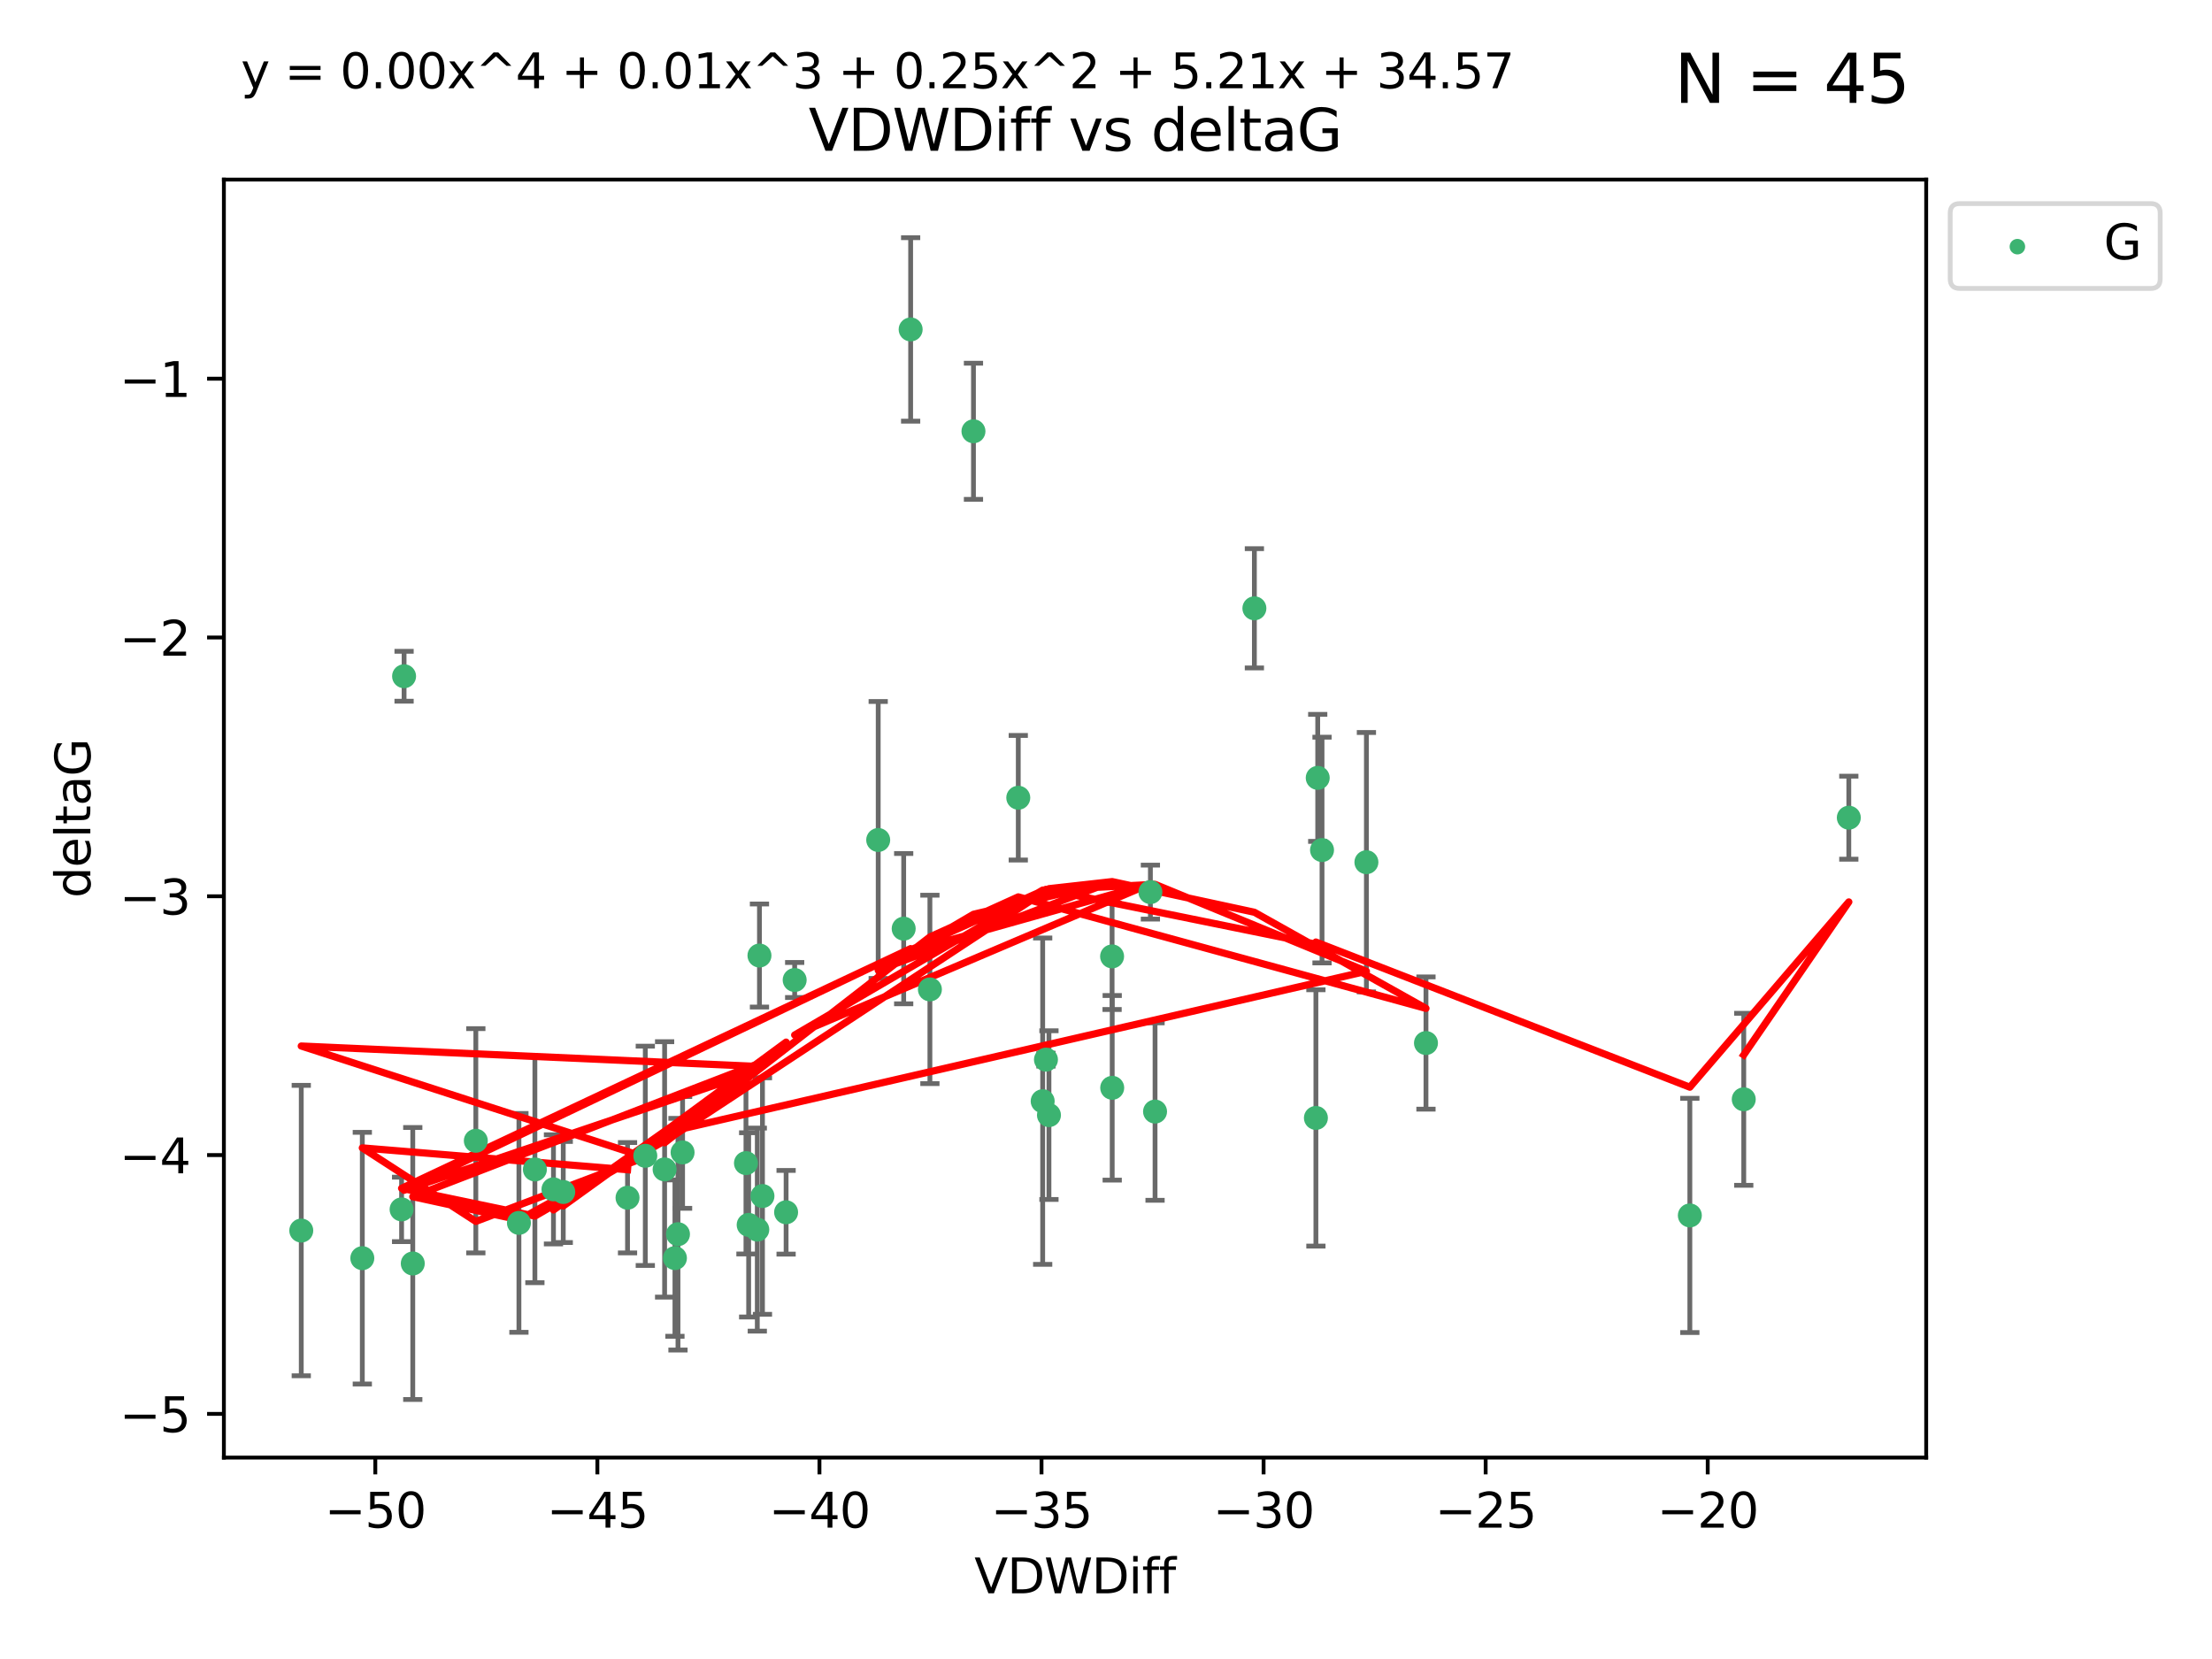 <?xml version="1.0" encoding="utf-8" standalone="no"?>
<!DOCTYPE svg PUBLIC "-//W3C//DTD SVG 1.1//EN"
  "http://www.w3.org/Graphics/SVG/1.1/DTD/svg11.dtd">
<svg xmlns:xlink="http://www.w3.org/1999/xlink" width="460.8pt" height="345.6pt" viewBox="0 0 460.8 345.6" xmlns="http://www.w3.org/2000/svg" version="1.1">
 <defs>
  <style type="text/css">*{stroke-linejoin: round; stroke-linecap: butt}</style>
 </defs>
 <g id="figure_1">
  <g id="patch_1">
   <path d="M 0 345.6 
L 460.8 345.6 
L 460.8 0 
L 0 0 
z
" style="fill: #ffffff"/>
  </g>
  <g id="axes_1">
   <g id="patch_2">
    <path d="M 46.64 303.64 
L 401.26 303.64 
L 401.26 37.411 
L 46.64 37.411 
z
" style="fill: #ffffff"/>
   </g>
   <g id="PathCollection_1">
    <defs>
     <path id="m4c6c18a2e3" d="M 0 1.118 
C 0.297 1.118 0.581 1 0.791 0.791 
C 1 0.581 1.118 0.297 1.118 0 
C 1.118 -0.297 1 -0.581 0.791 -0.791 
C 0.581 -1 0.297 -1.118 0 -1.118 
C -0.297 -1.118 -0.581 -1 -0.791 -0.791 
C -1 -0.581 -1.118 -0.297 -1.118 0 
C -1.118 0.297 -1 0.581 -0.791 0.791 
C -0.581 1 -0.297 1.118 0 1.118 
z
" style="stroke: #3cb371"/>
    </defs>
    <g clip-path="url(#p94388c7476)">
     <use xlink:href="#m4c6c18a2e3" x="130.726" y="249.511" style="fill: #3cb371; stroke: #3cb371"/>
     <use xlink:href="#m4c6c18a2e3" x="75.477" y="262.101" style="fill: #3cb371; stroke: #3cb371"/>
     <use xlink:href="#m4c6c18a2e3" x="99.124" y="237.643" style="fill: #3cb371; stroke: #3cb371"/>
     <use xlink:href="#m4c6c18a2e3" x="134.428" y="240.774" style="fill: #3cb371; stroke: #3cb371"/>
     <use xlink:href="#m4c6c18a2e3" x="62.759" y="256.349" style="fill: #3cb371; stroke: #3cb371"/>
     <use xlink:href="#m4c6c18a2e3" x="157.759" y="256.148" style="fill: #3cb371; stroke: #3cb371"/>
     <use xlink:href="#m4c6c18a2e3" x="155.397" y="242.297" style="fill: #3cb371; stroke: #3cb371"/>
     <use xlink:href="#m4c6c18a2e3" x="115.298" y="247.764" style="fill: #3cb371; stroke: #3cb371"/>
     <use xlink:href="#m4c6c18a2e3" x="158.836" y="249.158" style="fill: #3cb371; stroke: #3cb371"/>
     <use xlink:href="#m4c6c18a2e3" x="85.988" y="263.208" style="fill: #3cb371; stroke: #3cb371"/>
     <use xlink:href="#m4c6c18a2e3" x="108.102" y="254.747" style="fill: #3cb371; stroke: #3cb371"/>
     <use xlink:href="#m4c6c18a2e3" x="141.236" y="257.105" style="fill: #3cb371; stroke: #3cb371"/>
     <use xlink:href="#m4c6c18a2e3" x="138.451" y="243.608" style="fill: #3cb371; stroke: #3cb371"/>
     <use xlink:href="#m4c6c18a2e3" x="163.759" y="252.539" style="fill: #3cb371; stroke: #3cb371"/>
     <use xlink:href="#m4c6c18a2e3" x="117.337" y="248.314" style="fill: #3cb371; stroke: #3cb371"/>
     <use xlink:href="#m4c6c18a2e3" x="158.21" y="199.055" style="fill: #3cb371; stroke: #3cb371"/>
     <use xlink:href="#m4c6c18a2e3" x="155.96" y="255.165" style="fill: #3cb371; stroke: #3cb371"/>
     <use xlink:href="#m4c6c18a2e3" x="84.177" y="140.872" style="fill: #3cb371; stroke: #3cb371"/>
     <use xlink:href="#m4c6c18a2e3" x="189.704" y="68.625" style="fill: #3cb371; stroke: #3cb371"/>
     <use xlink:href="#m4c6c18a2e3" x="83.658" y="251.941" style="fill: #3cb371; stroke: #3cb371"/>
     <use xlink:href="#m4c6c18a2e3" x="111.427" y="243.62" style="fill: #3cb371; stroke: #3cb371"/>
     <use xlink:href="#m4c6c18a2e3" x="140.602" y="262.086" style="fill: #3cb371; stroke: #3cb371"/>
     <use xlink:href="#m4c6c18a2e3" x="218.517" y="232.3" style="fill: #3cb371; stroke: #3cb371"/>
     <use xlink:href="#m4c6c18a2e3" x="231.669" y="199.237" style="fill: #3cb371; stroke: #3cb371"/>
     <use xlink:href="#m4c6c18a2e3" x="202.79" y="89.843" style="fill: #3cb371; stroke: #3cb371"/>
     <use xlink:href="#m4c6c18a2e3" x="182.946" y="174.984" style="fill: #3cb371; stroke: #3cb371"/>
     <use xlink:href="#m4c6c18a2e3" x="231.694" y="226.611" style="fill: #3cb371; stroke: #3cb371"/>
     <use xlink:href="#m4c6c18a2e3" x="261.312" y="126.723" style="fill: #3cb371; stroke: #3cb371"/>
     <use xlink:href="#m4c6c18a2e3" x="297.055" y="217.285" style="fill: #3cb371; stroke: #3cb371"/>
     <use xlink:href="#m4c6c18a2e3" x="212.125" y="166.184" style="fill: #3cb371; stroke: #3cb371"/>
     <use xlink:href="#m4c6c18a2e3" x="193.716" y="206.113" style="fill: #3cb371; stroke: #3cb371"/>
     <use xlink:href="#m4c6c18a2e3" x="142.194" y="240.071" style="fill: #3cb371; stroke: #3cb371"/>
     <use xlink:href="#m4c6c18a2e3" x="284.648" y="179.613" style="fill: #3cb371; stroke: #3cb371"/>
     <use xlink:href="#m4c6c18a2e3" x="240.618" y="231.561" style="fill: #3cb371; stroke: #3cb371"/>
     <use xlink:href="#m4c6c18a2e3" x="217.209" y="229.396" style="fill: #3cb371; stroke: #3cb371"/>
     <use xlink:href="#m4c6c18a2e3" x="165.543" y="204.152" style="fill: #3cb371; stroke: #3cb371"/>
     <use xlink:href="#m4c6c18a2e3" x="239.649" y="185.842" style="fill: #3cb371; stroke: #3cb371"/>
     <use xlink:href="#m4c6c18a2e3" x="188.254" y="193.455" style="fill: #3cb371; stroke: #3cb371"/>
     <use xlink:href="#m4c6c18a2e3" x="217.892" y="220.74" style="fill: #3cb371; stroke: #3cb371"/>
     <use xlink:href="#m4c6c18a2e3" x="275.402" y="177.08" style="fill: #3cb371; stroke: #3cb371"/>
     <use xlink:href="#m4c6c18a2e3" x="274.506" y="162.043" style="fill: #3cb371; stroke: #3cb371"/>
     <use xlink:href="#m4c6c18a2e3" x="274.127" y="232.886" style="fill: #3cb371; stroke: #3cb371"/>
     <use xlink:href="#m4c6c18a2e3" x="352.026" y="253.198" style="fill: #3cb371; stroke: #3cb371"/>
     <use xlink:href="#m4c6c18a2e3" x="385.141" y="170.338" style="fill: #3cb371; stroke: #3cb371"/>
     <use xlink:href="#m4c6c18a2e3" x="363.255" y="229.004" style="fill: #3cb371; stroke: #3cb371"/>
    </g>
   </g>
   <g id="matplotlib.axis_1">
    <g id="xtick_1">
     <g id="line2d_1">
      <defs>
       <path id="m1664ddb7fb" d="M 0 0 
L 0 3.5 
" style="stroke: #000000; stroke-width: 0.8"/>
      </defs>
      <g>
       <use xlink:href="#m1664ddb7fb" x="78.183" y="303.64" style="stroke: #000000; stroke-width: 0.8"/>
      </g>
     </g>
     <g id="text_1">
      <!-- −50 -->
      <g transform="translate(67.631 318.238)scale(0.1 -0.1)">
       <defs>
        <path id="DejaVuSans-2212" d="M 678 2272 
L 4684 2272 
L 4684 1741 
L 678 1741 
L 678 2272 
z
" transform="scale(0.016)"/>
        <path id="DejaVuSans-35" d="M 691 4666 
L 3169 4666 
L 3169 4134 
L 1269 4134 
L 1269 2991 
Q 1406 3038 1543 3061 
Q 1681 3084 1819 3084 
Q 2600 3084 3056 2656 
Q 3513 2228 3513 1497 
Q 3513 744 3044 326 
Q 2575 -91 1722 -91 
Q 1428 -91 1123 -41 
Q 819 9 494 109 
L 494 744 
Q 775 591 1075 516 
Q 1375 441 1709 441 
Q 2250 441 2565 725 
Q 2881 1009 2881 1497 
Q 2881 1984 2565 2268 
Q 2250 2553 1709 2553 
Q 1456 2553 1204 2497 
Q 953 2441 691 2322 
L 691 4666 
z
" transform="scale(0.016)"/>
        <path id="DejaVuSans-30" d="M 2034 4250 
Q 1547 4250 1301 3770 
Q 1056 3291 1056 2328 
Q 1056 1369 1301 889 
Q 1547 409 2034 409 
Q 2525 409 2770 889 
Q 3016 1369 3016 2328 
Q 3016 3291 2770 3770 
Q 2525 4250 2034 4250 
z
M 2034 4750 
Q 2819 4750 3233 4129 
Q 3647 3509 3647 2328 
Q 3647 1150 3233 529 
Q 2819 -91 2034 -91 
Q 1250 -91 836 529 
Q 422 1150 422 2328 
Q 422 3509 836 4129 
Q 1250 4750 2034 4750 
z
" transform="scale(0.016)"/>
       </defs>
       <use xlink:href="#DejaVuSans-2212"/>
       <use xlink:href="#DejaVuSans-35" x="83.789"/>
       <use xlink:href="#DejaVuSans-30" x="147.412"/>
      </g>
     </g>
    </g>
    <g id="xtick_2">
     <g id="line2d_2">
      <g>
       <use xlink:href="#m1664ddb7fb" x="124.445" y="303.64" style="stroke: #000000; stroke-width: 0.8"/>
      </g>
     </g>
     <g id="text_2">
      <!-- −45 -->
      <g transform="translate(113.892 318.238)scale(0.1 -0.1)">
       <defs>
        <path id="DejaVuSans-34" d="M 2419 4116 
L 825 1625 
L 2419 1625 
L 2419 4116 
z
M 2253 4666 
L 3047 4666 
L 3047 1625 
L 3713 1625 
L 3713 1100 
L 3047 1100 
L 3047 0 
L 2419 0 
L 2419 1100 
L 313 1100 
L 313 1709 
L 2253 4666 
z
" transform="scale(0.016)"/>
       </defs>
       <use xlink:href="#DejaVuSans-2212"/>
       <use xlink:href="#DejaVuSans-34" x="83.789"/>
       <use xlink:href="#DejaVuSans-35" x="147.412"/>
      </g>
     </g>
    </g>
    <g id="xtick_3">
     <g id="line2d_3">
      <g>
       <use xlink:href="#m1664ddb7fb" x="170.706" y="303.64" style="stroke: #000000; stroke-width: 0.8"/>
      </g>
     </g>
     <g id="text_3">
      <!-- −40 -->
      <g transform="translate(160.153 318.238)scale(0.1 -0.1)">
       <use xlink:href="#DejaVuSans-2212"/>
       <use xlink:href="#DejaVuSans-34" x="83.789"/>
       <use xlink:href="#DejaVuSans-30" x="147.412"/>
      </g>
     </g>
    </g>
    <g id="xtick_4">
     <g id="line2d_4">
      <g>
       <use xlink:href="#m1664ddb7fb" x="216.967" y="303.64" style="stroke: #000000; stroke-width: 0.8"/>
      </g>
     </g>
     <g id="text_4">
      <!-- −35 -->
      <g transform="translate(206.415 318.238)scale(0.1 -0.1)">
       <defs>
        <path id="DejaVuSans-33" d="M 2597 2516 
Q 3050 2419 3304 2112 
Q 3559 1806 3559 1356 
Q 3559 666 3084 287 
Q 2609 -91 1734 -91 
Q 1441 -91 1130 -33 
Q 819 25 488 141 
L 488 750 
Q 750 597 1062 519 
Q 1375 441 1716 441 
Q 2309 441 2620 675 
Q 2931 909 2931 1356 
Q 2931 1769 2642 2001 
Q 2353 2234 1838 2234 
L 1294 2234 
L 1294 2753 
L 1863 2753 
Q 2328 2753 2575 2939 
Q 2822 3125 2822 3475 
Q 2822 3834 2567 4026 
Q 2313 4219 1838 4219 
Q 1578 4219 1281 4162 
Q 984 4106 628 3988 
L 628 4550 
Q 988 4650 1302 4700 
Q 1616 4750 1894 4750 
Q 2613 4750 3031 4423 
Q 3450 4097 3450 3541 
Q 3450 3153 3228 2886 
Q 3006 2619 2597 2516 
z
" transform="scale(0.016)"/>
       </defs>
       <use xlink:href="#DejaVuSans-2212"/>
       <use xlink:href="#DejaVuSans-33" x="83.789"/>
       <use xlink:href="#DejaVuSans-35" x="147.412"/>
      </g>
     </g>
    </g>
    <g id="xtick_5">
     <g id="line2d_5">
      <g>
       <use xlink:href="#m1664ddb7fb" x="263.228" y="303.64" style="stroke: #000000; stroke-width: 0.8"/>
      </g>
     </g>
     <g id="text_5">
      <!-- −30 -->
      <g transform="translate(252.676 318.238)scale(0.1 -0.1)">
       <use xlink:href="#DejaVuSans-2212"/>
       <use xlink:href="#DejaVuSans-33" x="83.789"/>
       <use xlink:href="#DejaVuSans-30" x="147.412"/>
      </g>
     </g>
    </g>
    <g id="xtick_6">
     <g id="line2d_6">
      <g>
       <use xlink:href="#m1664ddb7fb" x="309.489" y="303.64" style="stroke: #000000; stroke-width: 0.8"/>
      </g>
     </g>
     <g id="text_6">
      <!-- −25 -->
      <g transform="translate(298.937 318.238)scale(0.1 -0.1)">
       <defs>
        <path id="DejaVuSans-32" d="M 1228 531 
L 3431 531 
L 3431 0 
L 469 0 
L 469 531 
Q 828 903 1448 1529 
Q 2069 2156 2228 2338 
Q 2531 2678 2651 2914 
Q 2772 3150 2772 3378 
Q 2772 3750 2511 3984 
Q 2250 4219 1831 4219 
Q 1534 4219 1204 4116 
Q 875 4013 500 3803 
L 500 4441 
Q 881 4594 1212 4672 
Q 1544 4750 1819 4750 
Q 2544 4750 2975 4387 
Q 3406 4025 3406 3419 
Q 3406 3131 3298 2873 
Q 3191 2616 2906 2266 
Q 2828 2175 2409 1742 
Q 1991 1309 1228 531 
z
" transform="scale(0.016)"/>
       </defs>
       <use xlink:href="#DejaVuSans-2212"/>
       <use xlink:href="#DejaVuSans-32" x="83.789"/>
       <use xlink:href="#DejaVuSans-35" x="147.412"/>
      </g>
     </g>
    </g>
    <g id="xtick_7">
     <g id="line2d_7">
      <g>
       <use xlink:href="#m1664ddb7fb" x="355.75" y="303.64" style="stroke: #000000; stroke-width: 0.8"/>
      </g>
     </g>
     <g id="text_7">
      <!-- −20 -->
      <g transform="translate(345.198 318.238)scale(0.1 -0.1)">
       <use xlink:href="#DejaVuSans-2212"/>
       <use xlink:href="#DejaVuSans-32" x="83.789"/>
       <use xlink:href="#DejaVuSans-30" x="147.412"/>
      </g>
     </g>
    </g>
    <g id="text_8">
     <!-- VDWDiff -->
     <g transform="translate(202.977 331.917)scale(0.1 -0.1)">
      <defs>
       <path id="DejaVuSans-56" d="M 1831 0 
L 50 4666 
L 709 4666 
L 2188 738 
L 3669 4666 
L 4325 4666 
L 2547 0 
L 1831 0 
z
" transform="scale(0.016)"/>
       <path id="DejaVuSans-44" d="M 1259 4147 
L 1259 519 
L 2022 519 
Q 2988 519 3436 956 
Q 3884 1394 3884 2338 
Q 3884 3275 3436 3711 
Q 2988 4147 2022 4147 
L 1259 4147 
z
M 628 4666 
L 1925 4666 
Q 3281 4666 3915 4102 
Q 4550 3538 4550 2338 
Q 4550 1131 3912 565 
Q 3275 0 1925 0 
L 628 0 
L 628 4666 
z
" transform="scale(0.016)"/>
       <path id="DejaVuSans-57" d="M 213 4666 
L 850 4666 
L 1831 722 
L 2809 4666 
L 3519 4666 
L 4500 722 
L 5478 4666 
L 6119 4666 
L 4947 0 
L 4153 0 
L 3169 4050 
L 2175 0 
L 1381 0 
L 213 4666 
z
" transform="scale(0.016)"/>
       <path id="DejaVuSans-69" d="M 603 3500 
L 1178 3500 
L 1178 0 
L 603 0 
L 603 3500 
z
M 603 4863 
L 1178 4863 
L 1178 4134 
L 603 4134 
L 603 4863 
z
" transform="scale(0.016)"/>
       <path id="DejaVuSans-66" d="M 2375 4863 
L 2375 4384 
L 1825 4384 
Q 1516 4384 1395 4259 
Q 1275 4134 1275 3809 
L 1275 3500 
L 2222 3500 
L 2222 3053 
L 1275 3053 
L 1275 0 
L 697 0 
L 697 3053 
L 147 3053 
L 147 3500 
L 697 3500 
L 697 3744 
Q 697 4328 969 4595 
Q 1241 4863 1831 4863 
L 2375 4863 
z
" transform="scale(0.016)"/>
      </defs>
      <use xlink:href="#DejaVuSans-56"/>
      <use xlink:href="#DejaVuSans-44" x="68.408"/>
      <use xlink:href="#DejaVuSans-57" x="145.41"/>
      <use xlink:href="#DejaVuSans-44" x="244.287"/>
      <use xlink:href="#DejaVuSans-69" x="321.289"/>
      <use xlink:href="#DejaVuSans-66" x="349.072"/>
      <use xlink:href="#DejaVuSans-66" x="384.277"/>
     </g>
    </g>
   </g>
   <g id="matplotlib.axis_2">
    <g id="ytick_1">
     <g id="line2d_8">
      <defs>
       <path id="m5310de70bb" d="M 0 0 
L -3.5 0 
" style="stroke: #000000; stroke-width: 0.8"/>
      </defs>
      <g>
       <use xlink:href="#m5310de70bb" x="46.64" y="294.536" style="stroke: #000000; stroke-width: 0.8"/>
      </g>
     </g>
     <g id="text_9">
      <!-- −5 -->
      <g transform="translate(24.898 298.335)scale(0.1 -0.1)">
       <use xlink:href="#DejaVuSans-2212"/>
       <use xlink:href="#DejaVuSans-35" x="83.789"/>
      </g>
     </g>
    </g>
    <g id="ytick_2">
     <g id="line2d_9">
      <g>
       <use xlink:href="#m5310de70bb" x="46.64" y="240.624" style="stroke: #000000; stroke-width: 0.8"/>
      </g>
     </g>
     <g id="text_10">
      <!-- −4 -->
      <g transform="translate(24.898 244.423)scale(0.1 -0.1)">
       <use xlink:href="#DejaVuSans-2212"/>
       <use xlink:href="#DejaVuSans-34" x="83.789"/>
      </g>
     </g>
    </g>
    <g id="ytick_3">
     <g id="line2d_10">
      <g>
       <use xlink:href="#m5310de70bb" x="46.64" y="186.712" style="stroke: #000000; stroke-width: 0.8"/>
      </g>
     </g>
     <g id="text_11">
      <!-- −3 -->
      <g transform="translate(24.898 190.511)scale(0.1 -0.1)">
       <use xlink:href="#DejaVuSans-2212"/>
       <use xlink:href="#DejaVuSans-33" x="83.789"/>
      </g>
     </g>
    </g>
    <g id="ytick_4">
     <g id="line2d_11">
      <g>
       <use xlink:href="#m5310de70bb" x="46.64" y="132.8" style="stroke: #000000; stroke-width: 0.8"/>
      </g>
     </g>
     <g id="text_12">
      <!-- −2 -->
      <g transform="translate(24.898 136.599)scale(0.1 -0.1)">
       <use xlink:href="#DejaVuSans-2212"/>
       <use xlink:href="#DejaVuSans-32" x="83.789"/>
      </g>
     </g>
    </g>
    <g id="ytick_5">
     <g id="line2d_12">
      <g>
       <use xlink:href="#m5310de70bb" x="46.64" y="78.888" style="stroke: #000000; stroke-width: 0.8"/>
      </g>
     </g>
     <g id="text_13">
      <!-- −1 -->
      <g transform="translate(24.898 82.687)scale(0.1 -0.1)">
       <defs>
        <path id="DejaVuSans-31" d="M 794 531 
L 1825 531 
L 1825 4091 
L 703 3866 
L 703 4441 
L 1819 4666 
L 2450 4666 
L 2450 531 
L 3481 531 
L 3481 0 
L 794 0 
L 794 531 
z
" transform="scale(0.016)"/>
       </defs>
       <use xlink:href="#DejaVuSans-2212"/>
       <use xlink:href="#DejaVuSans-31" x="83.789"/>
      </g>
     </g>
    </g>
    <g id="text_14">
     <!-- deltaG -->
     <g transform="translate(18.818 187.064)rotate(-90)scale(0.1 -0.1)">
      <defs>
       <path id="DejaVuSans-64" d="M 2906 2969 
L 2906 4863 
L 3481 4863 
L 3481 0 
L 2906 0 
L 2906 525 
Q 2725 213 2448 61 
Q 2172 -91 1784 -91 
Q 1150 -91 751 415 
Q 353 922 353 1747 
Q 353 2572 751 3078 
Q 1150 3584 1784 3584 
Q 2172 3584 2448 3432 
Q 2725 3281 2906 2969 
z
M 947 1747 
Q 947 1113 1208 752 
Q 1469 391 1925 391 
Q 2381 391 2643 752 
Q 2906 1113 2906 1747 
Q 2906 2381 2643 2742 
Q 2381 3103 1925 3103 
Q 1469 3103 1208 2742 
Q 947 2381 947 1747 
z
" transform="scale(0.016)"/>
       <path id="DejaVuSans-65" d="M 3597 1894 
L 3597 1613 
L 953 1613 
Q 991 1019 1311 708 
Q 1631 397 2203 397 
Q 2534 397 2845 478 
Q 3156 559 3463 722 
L 3463 178 
Q 3153 47 2828 -22 
Q 2503 -91 2169 -91 
Q 1331 -91 842 396 
Q 353 884 353 1716 
Q 353 2575 817 3079 
Q 1281 3584 2069 3584 
Q 2775 3584 3186 3129 
Q 3597 2675 3597 1894 
z
M 3022 2063 
Q 3016 2534 2758 2815 
Q 2500 3097 2075 3097 
Q 1594 3097 1305 2825 
Q 1016 2553 972 2059 
L 3022 2063 
z
" transform="scale(0.016)"/>
       <path id="DejaVuSans-6c" d="M 603 4863 
L 1178 4863 
L 1178 0 
L 603 0 
L 603 4863 
z
" transform="scale(0.016)"/>
       <path id="DejaVuSans-74" d="M 1172 4494 
L 1172 3500 
L 2356 3500 
L 2356 3053 
L 1172 3053 
L 1172 1153 
Q 1172 725 1289 603 
Q 1406 481 1766 481 
L 2356 481 
L 2356 0 
L 1766 0 
Q 1100 0 847 248 
Q 594 497 594 1153 
L 594 3053 
L 172 3053 
L 172 3500 
L 594 3500 
L 594 4494 
L 1172 4494 
z
" transform="scale(0.016)"/>
       <path id="DejaVuSans-61" d="M 2194 1759 
Q 1497 1759 1228 1600 
Q 959 1441 959 1056 
Q 959 750 1161 570 
Q 1363 391 1709 391 
Q 2188 391 2477 730 
Q 2766 1069 2766 1631 
L 2766 1759 
L 2194 1759 
z
M 3341 1997 
L 3341 0 
L 2766 0 
L 2766 531 
Q 2569 213 2275 61 
Q 1981 -91 1556 -91 
Q 1019 -91 701 211 
Q 384 513 384 1019 
Q 384 1609 779 1909 
Q 1175 2209 1959 2209 
L 2766 2209 
L 2766 2266 
Q 2766 2663 2505 2880 
Q 2244 3097 1772 3097 
Q 1472 3097 1187 3025 
Q 903 2953 641 2809 
L 641 3341 
Q 956 3463 1253 3523 
Q 1550 3584 1831 3584 
Q 2591 3584 2966 3190 
Q 3341 2797 3341 1997 
z
" transform="scale(0.016)"/>
       <path id="DejaVuSans-47" d="M 3809 666 
L 3809 1919 
L 2778 1919 
L 2778 2438 
L 4434 2438 
L 4434 434 
Q 4069 175 3628 42 
Q 3188 -91 2688 -91 
Q 1594 -91 976 548 
Q 359 1188 359 2328 
Q 359 3472 976 4111 
Q 1594 4750 2688 4750 
Q 3144 4750 3555 4637 
Q 3966 4525 4313 4306 
L 4313 3634 
Q 3963 3931 3569 4081 
Q 3175 4231 2741 4231 
Q 1884 4231 1454 3753 
Q 1025 3275 1025 2328 
Q 1025 1384 1454 906 
Q 1884 428 2741 428 
Q 3075 428 3337 486 
Q 3600 544 3809 666 
z
" transform="scale(0.016)"/>
      </defs>
      <use xlink:href="#DejaVuSans-64"/>
      <use xlink:href="#DejaVuSans-65" x="63.477"/>
      <use xlink:href="#DejaVuSans-6c" x="125"/>
      <use xlink:href="#DejaVuSans-74" x="152.783"/>
      <use xlink:href="#DejaVuSans-61" x="191.992"/>
      <use xlink:href="#DejaVuSans-47" x="253.271"/>
     </g>
    </g>
   </g>
   <g id="LineCollection_1">
    <path d="M 130.726 261.006 
L 130.726 238.016 
" clip-path="url(#p94388c7476)" style="fill: none; stroke: #696969"/>
    <path d="M 75.477 288.314 
L 75.477 235.888 
" clip-path="url(#p94388c7476)" style="fill: none; stroke: #696969"/>
    <path d="M 99.124 261.002 
L 99.124 214.283 
" clip-path="url(#p94388c7476)" style="fill: none; stroke: #696969"/>
    <path d="M 134.428 263.619 
L 134.428 217.93 
" clip-path="url(#p94388c7476)" style="fill: none; stroke: #696969"/>
    <path d="M 62.759 286.6 
L 62.759 226.098 
" clip-path="url(#p94388c7476)" style="fill: none; stroke: #696969"/>
    <path d="M 157.759 277.298 
L 157.759 234.999 
" clip-path="url(#p94388c7476)" style="fill: none; stroke: #696969"/>
    <path d="M 155.397 261.222 
L 155.397 223.371 
" clip-path="url(#p94388c7476)" style="fill: none; stroke: #696969"/>
    <path d="M 115.298 259.132 
L 115.298 236.396 
" clip-path="url(#p94388c7476)" style="fill: none; stroke: #696969"/>
    <path d="M 158.836 273.792 
L 158.836 224.525 
" clip-path="url(#p94388c7476)" style="fill: none; stroke: #696969"/>
    <path d="M 85.988 291.539 
L 85.988 234.878 
" clip-path="url(#p94388c7476)" style="fill: none; stroke: #696969"/>
    <path d="M 108.102 277.54 
L 108.102 231.954 
" clip-path="url(#p94388c7476)" style="fill: none; stroke: #696969"/>
    <path d="M 141.236 281.237 
L 141.236 232.972 
" clip-path="url(#p94388c7476)" style="fill: none; stroke: #696969"/>
    <path d="M 138.451 270.212 
L 138.451 217.005 
" clip-path="url(#p94388c7476)" style="fill: none; stroke: #696969"/>
    <path d="M 163.759 261.257 
L 163.759 243.822 
" clip-path="url(#p94388c7476)" style="fill: none; stroke: #696969"/>
    <path d="M 117.337 258.838 
L 117.337 237.79 
" clip-path="url(#p94388c7476)" style="fill: none; stroke: #696969"/>
    <path d="M 158.21 209.79 
L 158.21 188.32 
" clip-path="url(#p94388c7476)" style="fill: none; stroke: #696969"/>
    <path d="M 155.96 274.356 
L 155.96 235.975 
" clip-path="url(#p94388c7476)" style="fill: none; stroke: #696969"/>
    <path d="M 84.177 146.071 
L 84.177 135.674 
" clip-path="url(#p94388c7476)" style="fill: none; stroke: #696969"/>
    <path d="M 189.704 87.738 
L 189.704 49.513 
" clip-path="url(#p94388c7476)" style="fill: none; stroke: #696969"/>
    <path d="M 83.658 258.653 
L 83.658 245.228 
" clip-path="url(#p94388c7476)" style="fill: none; stroke: #696969"/>
    <path d="M 111.427 267.203 
L 111.427 220.038 
" clip-path="url(#p94388c7476)" style="fill: none; stroke: #696969"/>
    <path d="M 140.602 278.373 
L 140.602 245.8 
" clip-path="url(#p94388c7476)" style="fill: none; stroke: #696969"/>
    <path d="M 218.517 249.873 
L 218.517 214.728 
" clip-path="url(#p94388c7476)" style="fill: none; stroke: #696969"/>
    <path d="M 231.669 210.296 
L 231.669 188.179 
" clip-path="url(#p94388c7476)" style="fill: none; stroke: #696969"/>
    <path d="M 202.79 104.021 
L 202.79 75.665 
" clip-path="url(#p94388c7476)" style="fill: none; stroke: #696969"/>
    <path d="M 182.946 203.829 
L 182.946 146.139 
" clip-path="url(#p94388c7476)" style="fill: none; stroke: #696969"/>
    <path d="M 231.694 245.838 
L 231.694 207.384 
" clip-path="url(#p94388c7476)" style="fill: none; stroke: #696969"/>
    <path d="M 261.312 139.146 
L 261.312 114.3 
" clip-path="url(#p94388c7476)" style="fill: none; stroke: #696969"/>
    <path d="M 297.055 231.06 
L 297.055 203.511 
" clip-path="url(#p94388c7476)" style="fill: none; stroke: #696969"/>
    <path d="M 212.125 179.16 
L 212.125 153.208 
" clip-path="url(#p94388c7476)" style="fill: none; stroke: #696969"/>
    <path d="M 193.716 225.74 
L 193.716 186.486 
" clip-path="url(#p94388c7476)" style="fill: none; stroke: #696969"/>
    <path d="M 142.194 251.712 
L 142.194 228.43 
" clip-path="url(#p94388c7476)" style="fill: none; stroke: #696969"/>
    <path d="M 284.648 206.632 
L 284.648 152.594 
" clip-path="url(#p94388c7476)" style="fill: none; stroke: #696969"/>
    <path d="M 240.618 250.043 
L 240.618 213.078 
" clip-path="url(#p94388c7476)" style="fill: none; stroke: #696969"/>
    <path d="M 217.209 263.388 
L 217.209 195.404 
" clip-path="url(#p94388c7476)" style="fill: none; stroke: #696969"/>
    <path d="M 165.543 207.802 
L 165.543 200.503 
" clip-path="url(#p94388c7476)" style="fill: none; stroke: #696969"/>
    <path d="M 239.649 191.465 
L 239.649 180.219 
" clip-path="url(#p94388c7476)" style="fill: none; stroke: #696969"/>
    <path d="M 188.254 209.112 
L 188.254 177.798 
" clip-path="url(#p94388c7476)" style="fill: none; stroke: #696969"/>
    <path d="M 217.892 222.086 
L 217.892 219.395 
" clip-path="url(#p94388c7476)" style="fill: none; stroke: #696969"/>
    <path d="M 275.402 200.588 
L 275.402 153.573 
" clip-path="url(#p94388c7476)" style="fill: none; stroke: #696969"/>
    <path d="M 274.506 175.275 
L 274.506 148.81 
" clip-path="url(#p94388c7476)" style="fill: none; stroke: #696969"/>
    <path d="M 274.127 259.585 
L 274.127 206.188 
" clip-path="url(#p94388c7476)" style="fill: none; stroke: #696969"/>
    <path d="M 352.026 277.595 
L 352.026 228.801 
" clip-path="url(#p94388c7476)" style="fill: none; stroke: #696969"/>
    <path d="M 385.141 178.986 
L 385.141 161.69 
" clip-path="url(#p94388c7476)" style="fill: none; stroke: #696969"/>
    <path d="M 363.255 246.921 
L 363.255 211.088 
" clip-path="url(#p94388c7476)" style="fill: none; stroke: #696969"/>
   </g>
   <g id="line2d_13">
    <defs>
     <path id="m27a0bc6fd6" d="M 2 0 
L -2 -0 
" style="stroke: #696969"/>
    </defs>
    <g clip-path="url(#p94388c7476)">
     <use xlink:href="#m27a0bc6fd6" x="130.726" y="261.006" style="fill: #696969; stroke: #696969"/>
     <use xlink:href="#m27a0bc6fd6" x="75.477" y="288.314" style="fill: #696969; stroke: #696969"/>
     <use xlink:href="#m27a0bc6fd6" x="99.124" y="261.002" style="fill: #696969; stroke: #696969"/>
     <use xlink:href="#m27a0bc6fd6" x="134.428" y="263.619" style="fill: #696969; stroke: #696969"/>
     <use xlink:href="#m27a0bc6fd6" x="62.759" y="286.6" style="fill: #696969; stroke: #696969"/>
     <use xlink:href="#m27a0bc6fd6" x="157.759" y="277.298" style="fill: #696969; stroke: #696969"/>
     <use xlink:href="#m27a0bc6fd6" x="155.397" y="261.222" style="fill: #696969; stroke: #696969"/>
     <use xlink:href="#m27a0bc6fd6" x="115.298" y="259.132" style="fill: #696969; stroke: #696969"/>
     <use xlink:href="#m27a0bc6fd6" x="158.836" y="273.792" style="fill: #696969; stroke: #696969"/>
     <use xlink:href="#m27a0bc6fd6" x="85.988" y="291.539" style="fill: #696969; stroke: #696969"/>
     <use xlink:href="#m27a0bc6fd6" x="108.102" y="277.54" style="fill: #696969; stroke: #696969"/>
     <use xlink:href="#m27a0bc6fd6" x="141.236" y="281.237" style="fill: #696969; stroke: #696969"/>
     <use xlink:href="#m27a0bc6fd6" x="138.451" y="270.212" style="fill: #696969; stroke: #696969"/>
     <use xlink:href="#m27a0bc6fd6" x="163.759" y="261.257" style="fill: #696969; stroke: #696969"/>
     <use xlink:href="#m27a0bc6fd6" x="117.337" y="258.838" style="fill: #696969; stroke: #696969"/>
     <use xlink:href="#m27a0bc6fd6" x="158.21" y="209.79" style="fill: #696969; stroke: #696969"/>
     <use xlink:href="#m27a0bc6fd6" x="155.96" y="274.356" style="fill: #696969; stroke: #696969"/>
     <use xlink:href="#m27a0bc6fd6" x="84.177" y="146.071" style="fill: #696969; stroke: #696969"/>
     <use xlink:href="#m27a0bc6fd6" x="189.704" y="87.738" style="fill: #696969; stroke: #696969"/>
     <use xlink:href="#m27a0bc6fd6" x="83.658" y="258.653" style="fill: #696969; stroke: #696969"/>
     <use xlink:href="#m27a0bc6fd6" x="111.427" y="267.203" style="fill: #696969; stroke: #696969"/>
     <use xlink:href="#m27a0bc6fd6" x="140.602" y="278.373" style="fill: #696969; stroke: #696969"/>
     <use xlink:href="#m27a0bc6fd6" x="218.517" y="249.873" style="fill: #696969; stroke: #696969"/>
     <use xlink:href="#m27a0bc6fd6" x="231.669" y="210.296" style="fill: #696969; stroke: #696969"/>
     <use xlink:href="#m27a0bc6fd6" x="202.79" y="104.021" style="fill: #696969; stroke: #696969"/>
     <use xlink:href="#m27a0bc6fd6" x="182.946" y="203.829" style="fill: #696969; stroke: #696969"/>
     <use xlink:href="#m27a0bc6fd6" x="231.694" y="245.838" style="fill: #696969; stroke: #696969"/>
     <use xlink:href="#m27a0bc6fd6" x="261.312" y="139.146" style="fill: #696969; stroke: #696969"/>
     <use xlink:href="#m27a0bc6fd6" x="297.055" y="231.06" style="fill: #696969; stroke: #696969"/>
     <use xlink:href="#m27a0bc6fd6" x="212.125" y="179.16" style="fill: #696969; stroke: #696969"/>
     <use xlink:href="#m27a0bc6fd6" x="193.716" y="225.74" style="fill: #696969; stroke: #696969"/>
     <use xlink:href="#m27a0bc6fd6" x="142.194" y="251.712" style="fill: #696969; stroke: #696969"/>
     <use xlink:href="#m27a0bc6fd6" x="284.648" y="206.632" style="fill: #696969; stroke: #696969"/>
     <use xlink:href="#m27a0bc6fd6" x="240.618" y="250.043" style="fill: #696969; stroke: #696969"/>
     <use xlink:href="#m27a0bc6fd6" x="217.209" y="263.388" style="fill: #696969; stroke: #696969"/>
     <use xlink:href="#m27a0bc6fd6" x="165.543" y="207.802" style="fill: #696969; stroke: #696969"/>
     <use xlink:href="#m27a0bc6fd6" x="239.649" y="191.465" style="fill: #696969; stroke: #696969"/>
     <use xlink:href="#m27a0bc6fd6" x="188.254" y="209.112" style="fill: #696969; stroke: #696969"/>
     <use xlink:href="#m27a0bc6fd6" x="217.892" y="222.086" style="fill: #696969; stroke: #696969"/>
     <use xlink:href="#m27a0bc6fd6" x="275.402" y="200.588" style="fill: #696969; stroke: #696969"/>
     <use xlink:href="#m27a0bc6fd6" x="274.506" y="175.275" style="fill: #696969; stroke: #696969"/>
     <use xlink:href="#m27a0bc6fd6" x="274.127" y="259.585" style="fill: #696969; stroke: #696969"/>
     <use xlink:href="#m27a0bc6fd6" x="352.026" y="277.595" style="fill: #696969; stroke: #696969"/>
     <use xlink:href="#m27a0bc6fd6" x="385.141" y="178.986" style="fill: #696969; stroke: #696969"/>
     <use xlink:href="#m27a0bc6fd6" x="363.255" y="246.921" style="fill: #696969; stroke: #696969"/>
    </g>
   </g>
   <g id="line2d_14">
    <g clip-path="url(#p94388c7476)">
     <use xlink:href="#m27a0bc6fd6" x="130.726" y="238.016" style="fill: #696969; stroke: #696969"/>
     <use xlink:href="#m27a0bc6fd6" x="75.477" y="235.888" style="fill: #696969; stroke: #696969"/>
     <use xlink:href="#m27a0bc6fd6" x="99.124" y="214.283" style="fill: #696969; stroke: #696969"/>
     <use xlink:href="#m27a0bc6fd6" x="134.428" y="217.93" style="fill: #696969; stroke: #696969"/>
     <use xlink:href="#m27a0bc6fd6" x="62.759" y="226.098" style="fill: #696969; stroke: #696969"/>
     <use xlink:href="#m27a0bc6fd6" x="157.759" y="234.999" style="fill: #696969; stroke: #696969"/>
     <use xlink:href="#m27a0bc6fd6" x="155.397" y="223.371" style="fill: #696969; stroke: #696969"/>
     <use xlink:href="#m27a0bc6fd6" x="115.298" y="236.396" style="fill: #696969; stroke: #696969"/>
     <use xlink:href="#m27a0bc6fd6" x="158.836" y="224.525" style="fill: #696969; stroke: #696969"/>
     <use xlink:href="#m27a0bc6fd6" x="85.988" y="234.878" style="fill: #696969; stroke: #696969"/>
     <use xlink:href="#m27a0bc6fd6" x="108.102" y="231.954" style="fill: #696969; stroke: #696969"/>
     <use xlink:href="#m27a0bc6fd6" x="141.236" y="232.972" style="fill: #696969; stroke: #696969"/>
     <use xlink:href="#m27a0bc6fd6" x="138.451" y="217.005" style="fill: #696969; stroke: #696969"/>
     <use xlink:href="#m27a0bc6fd6" x="163.759" y="243.822" style="fill: #696969; stroke: #696969"/>
     <use xlink:href="#m27a0bc6fd6" x="117.337" y="237.79" style="fill: #696969; stroke: #696969"/>
     <use xlink:href="#m27a0bc6fd6" x="158.21" y="188.32" style="fill: #696969; stroke: #696969"/>
     <use xlink:href="#m27a0bc6fd6" x="155.96" y="235.975" style="fill: #696969; stroke: #696969"/>
     <use xlink:href="#m27a0bc6fd6" x="84.177" y="135.674" style="fill: #696969; stroke: #696969"/>
     <use xlink:href="#m27a0bc6fd6" x="189.704" y="49.513" style="fill: #696969; stroke: #696969"/>
     <use xlink:href="#m27a0bc6fd6" x="83.658" y="245.228" style="fill: #696969; stroke: #696969"/>
     <use xlink:href="#m27a0bc6fd6" x="111.427" y="220.038" style="fill: #696969; stroke: #696969"/>
     <use xlink:href="#m27a0bc6fd6" x="140.602" y="245.8" style="fill: #696969; stroke: #696969"/>
     <use xlink:href="#m27a0bc6fd6" x="218.517" y="214.728" style="fill: #696969; stroke: #696969"/>
     <use xlink:href="#m27a0bc6fd6" x="231.669" y="188.179" style="fill: #696969; stroke: #696969"/>
     <use xlink:href="#m27a0bc6fd6" x="202.79" y="75.665" style="fill: #696969; stroke: #696969"/>
     <use xlink:href="#m27a0bc6fd6" x="182.946" y="146.139" style="fill: #696969; stroke: #696969"/>
     <use xlink:href="#m27a0bc6fd6" x="231.694" y="207.384" style="fill: #696969; stroke: #696969"/>
     <use xlink:href="#m27a0bc6fd6" x="261.312" y="114.3" style="fill: #696969; stroke: #696969"/>
     <use xlink:href="#m27a0bc6fd6" x="297.055" y="203.511" style="fill: #696969; stroke: #696969"/>
     <use xlink:href="#m27a0bc6fd6" x="212.125" y="153.208" style="fill: #696969; stroke: #696969"/>
     <use xlink:href="#m27a0bc6fd6" x="193.716" y="186.486" style="fill: #696969; stroke: #696969"/>
     <use xlink:href="#m27a0bc6fd6" x="142.194" y="228.43" style="fill: #696969; stroke: #696969"/>
     <use xlink:href="#m27a0bc6fd6" x="284.648" y="152.594" style="fill: #696969; stroke: #696969"/>
     <use xlink:href="#m27a0bc6fd6" x="240.618" y="213.078" style="fill: #696969; stroke: #696969"/>
     <use xlink:href="#m27a0bc6fd6" x="217.209" y="195.404" style="fill: #696969; stroke: #696969"/>
     <use xlink:href="#m27a0bc6fd6" x="165.543" y="200.503" style="fill: #696969; stroke: #696969"/>
     <use xlink:href="#m27a0bc6fd6" x="239.649" y="180.219" style="fill: #696969; stroke: #696969"/>
     <use xlink:href="#m27a0bc6fd6" x="188.254" y="177.798" style="fill: #696969; stroke: #696969"/>
     <use xlink:href="#m27a0bc6fd6" x="217.892" y="219.395" style="fill: #696969; stroke: #696969"/>
     <use xlink:href="#m27a0bc6fd6" x="275.402" y="153.573" style="fill: #696969; stroke: #696969"/>
     <use xlink:href="#m27a0bc6fd6" x="274.506" y="148.81" style="fill: #696969; stroke: #696969"/>
     <use xlink:href="#m27a0bc6fd6" x="274.127" y="206.188" style="fill: #696969; stroke: #696969"/>
     <use xlink:href="#m27a0bc6fd6" x="352.026" y="228.801" style="fill: #696969; stroke: #696969"/>
     <use xlink:href="#m27a0bc6fd6" x="385.141" y="161.69" style="fill: #696969; stroke: #696969"/>
     <use xlink:href="#m27a0bc6fd6" x="363.255" y="211.088" style="fill: #696969; stroke: #696969"/>
    </g>
   </g>
   <g id="line2d_15">
    <path d="M 130.726 243.674 
L 75.477 239.127 
L 99.124 254.443 
L 134.428 241.072 
L 62.759 217.907 
L 157.759 222.152 
L 155.397 224.155 
L 115.298 252.054 
L 158.836 221.239 
L 85.988 249.29 
L 108.102 254.11 
L 141.236 235.89 
L 138.451 238.064 
L 163.759 217.094 
L 117.337 251.227 
L 158.21 221.77 
L 155.96 223.677 
L 84.177 247.959 
L 189.704 197.611 
L 83.658 247.547 
L 111.427 253.337 
L 140.602 236.391 
L 218.517 185.126 
L 231.669 183.653 
L 202.79 190.462 
L 182.946 202.123 
L 231.694 183.652 
L 261.312 190.038 
L 297.055 210.065 
L 212.125 186.836 
L 193.716 195.182 
L 142.194 235.128 
L 284.648 202.336 
L 240.618 184.223 
L 217.209 185.423 
L 165.543 215.61 
L 239.649 184.101 
L 188.254 198.536 
L 217.892 185.264 
L 275.402 196.941 
L 274.506 196.448 
L 274.127 196.242 
L 352.026 226.48 
L 385.141 187.887 
L 363.255 219.75 
" clip-path="url(#p94388c7476)" style="fill: none; stroke: #ff0000; stroke-width: 1.5; stroke-linecap: square"/>
   </g>
   <g id="line2d_16">
    <defs>
     <path id="m867e0fbc80" d="M 0 2 
C 0.53 2 1.039 1.789 1.414 1.414 
C 1.789 1.039 2 0.53 2 0 
C 2 -0.53 1.789 -1.039 1.414 -1.414 
C 1.039 -1.789 0.53 -2 0 -2 
C -0.53 -2 -1.039 -1.789 -1.414 -1.414 
C -1.789 -1.039 -2 -0.53 -2 0 
C -2 0.53 -1.789 1.039 -1.414 1.414 
C -1.039 1.789 -0.53 2 0 2 
z
" style="stroke: #3cb371"/>
    </defs>
    <g clip-path="url(#p94388c7476)">
     <use xlink:href="#m867e0fbc80" x="130.726" y="249.511" style="fill: #3cb371; stroke: #3cb371"/>
     <use xlink:href="#m867e0fbc80" x="75.477" y="262.101" style="fill: #3cb371; stroke: #3cb371"/>
     <use xlink:href="#m867e0fbc80" x="99.124" y="237.643" style="fill: #3cb371; stroke: #3cb371"/>
     <use xlink:href="#m867e0fbc80" x="134.428" y="240.774" style="fill: #3cb371; stroke: #3cb371"/>
     <use xlink:href="#m867e0fbc80" x="62.759" y="256.349" style="fill: #3cb371; stroke: #3cb371"/>
     <use xlink:href="#m867e0fbc80" x="157.759" y="256.148" style="fill: #3cb371; stroke: #3cb371"/>
     <use xlink:href="#m867e0fbc80" x="155.397" y="242.297" style="fill: #3cb371; stroke: #3cb371"/>
     <use xlink:href="#m867e0fbc80" x="115.298" y="247.764" style="fill: #3cb371; stroke: #3cb371"/>
     <use xlink:href="#m867e0fbc80" x="158.836" y="249.158" style="fill: #3cb371; stroke: #3cb371"/>
     <use xlink:href="#m867e0fbc80" x="85.988" y="263.208" style="fill: #3cb371; stroke: #3cb371"/>
     <use xlink:href="#m867e0fbc80" x="108.102" y="254.747" style="fill: #3cb371; stroke: #3cb371"/>
     <use xlink:href="#m867e0fbc80" x="141.236" y="257.105" style="fill: #3cb371; stroke: #3cb371"/>
     <use xlink:href="#m867e0fbc80" x="138.451" y="243.608" style="fill: #3cb371; stroke: #3cb371"/>
     <use xlink:href="#m867e0fbc80" x="163.759" y="252.539" style="fill: #3cb371; stroke: #3cb371"/>
     <use xlink:href="#m867e0fbc80" x="117.337" y="248.314" style="fill: #3cb371; stroke: #3cb371"/>
     <use xlink:href="#m867e0fbc80" x="158.21" y="199.055" style="fill: #3cb371; stroke: #3cb371"/>
     <use xlink:href="#m867e0fbc80" x="155.96" y="255.165" style="fill: #3cb371; stroke: #3cb371"/>
     <use xlink:href="#m867e0fbc80" x="84.177" y="140.872" style="fill: #3cb371; stroke: #3cb371"/>
     <use xlink:href="#m867e0fbc80" x="189.704" y="68.625" style="fill: #3cb371; stroke: #3cb371"/>
     <use xlink:href="#m867e0fbc80" x="83.658" y="251.941" style="fill: #3cb371; stroke: #3cb371"/>
     <use xlink:href="#m867e0fbc80" x="111.427" y="243.62" style="fill: #3cb371; stroke: #3cb371"/>
     <use xlink:href="#m867e0fbc80" x="140.602" y="262.086" style="fill: #3cb371; stroke: #3cb371"/>
     <use xlink:href="#m867e0fbc80" x="218.517" y="232.3" style="fill: #3cb371; stroke: #3cb371"/>
     <use xlink:href="#m867e0fbc80" x="231.669" y="199.237" style="fill: #3cb371; stroke: #3cb371"/>
     <use xlink:href="#m867e0fbc80" x="202.79" y="89.843" style="fill: #3cb371; stroke: #3cb371"/>
     <use xlink:href="#m867e0fbc80" x="182.946" y="174.984" style="fill: #3cb371; stroke: #3cb371"/>
     <use xlink:href="#m867e0fbc80" x="231.694" y="226.611" style="fill: #3cb371; stroke: #3cb371"/>
     <use xlink:href="#m867e0fbc80" x="261.312" y="126.723" style="fill: #3cb371; stroke: #3cb371"/>
     <use xlink:href="#m867e0fbc80" x="297.055" y="217.285" style="fill: #3cb371; stroke: #3cb371"/>
     <use xlink:href="#m867e0fbc80" x="212.125" y="166.184" style="fill: #3cb371; stroke: #3cb371"/>
     <use xlink:href="#m867e0fbc80" x="193.716" y="206.113" style="fill: #3cb371; stroke: #3cb371"/>
     <use xlink:href="#m867e0fbc80" x="142.194" y="240.071" style="fill: #3cb371; stroke: #3cb371"/>
     <use xlink:href="#m867e0fbc80" x="284.648" y="179.613" style="fill: #3cb371; stroke: #3cb371"/>
     <use xlink:href="#m867e0fbc80" x="240.618" y="231.561" style="fill: #3cb371; stroke: #3cb371"/>
     <use xlink:href="#m867e0fbc80" x="217.209" y="229.396" style="fill: #3cb371; stroke: #3cb371"/>
     <use xlink:href="#m867e0fbc80" x="165.543" y="204.152" style="fill: #3cb371; stroke: #3cb371"/>
     <use xlink:href="#m867e0fbc80" x="239.649" y="185.842" style="fill: #3cb371; stroke: #3cb371"/>
     <use xlink:href="#m867e0fbc80" x="188.254" y="193.455" style="fill: #3cb371; stroke: #3cb371"/>
     <use xlink:href="#m867e0fbc80" x="217.892" y="220.74" style="fill: #3cb371; stroke: #3cb371"/>
     <use xlink:href="#m867e0fbc80" x="275.402" y="177.08" style="fill: #3cb371; stroke: #3cb371"/>
     <use xlink:href="#m867e0fbc80" x="274.506" y="162.043" style="fill: #3cb371; stroke: #3cb371"/>
     <use xlink:href="#m867e0fbc80" x="274.127" y="232.886" style="fill: #3cb371; stroke: #3cb371"/>
     <use xlink:href="#m867e0fbc80" x="352.026" y="253.198" style="fill: #3cb371; stroke: #3cb371"/>
     <use xlink:href="#m867e0fbc80" x="385.141" y="170.338" style="fill: #3cb371; stroke: #3cb371"/>
     <use xlink:href="#m867e0fbc80" x="363.255" y="229.004" style="fill: #3cb371; stroke: #3cb371"/>
    </g>
   </g>
   <g id="patch_3">
    <path d="M 46.64 303.64 
L 46.64 37.411 
" style="fill: none; stroke: #000000; stroke-width: 0.8; stroke-linejoin: miter; stroke-linecap: square"/>
   </g>
   <g id="patch_4">
    <path d="M 401.26 303.64 
L 401.26 37.411 
" style="fill: none; stroke: #000000; stroke-width: 0.8; stroke-linejoin: miter; stroke-linecap: square"/>
   </g>
   <g id="patch_5">
    <path d="M 46.64 303.64 
L 401.26 303.64 
" style="fill: none; stroke: #000000; stroke-width: 0.8; stroke-linejoin: miter; stroke-linecap: square"/>
   </g>
   <g id="patch_6">
    <path d="M 46.64 37.411 
L 401.26 37.411 
" style="fill: none; stroke: #000000; stroke-width: 0.8; stroke-linejoin: miter; stroke-linecap: square"/>
   </g>
   <g id="text_15">
    <!-- N = 45 -->
    <g transform="translate(348.795 21.426)scale(0.14 -0.14)">
     <defs>
      <path id="DejaVuSans-4e" d="M 628 4666 
L 1478 4666 
L 3547 763 
L 3547 4666 
L 4159 4666 
L 4159 0 
L 3309 0 
L 1241 3903 
L 1241 0 
L 628 0 
L 628 4666 
z
" transform="scale(0.016)"/>
      <path id="DejaVuSans-20" transform="scale(0.016)"/>
      <path id="DejaVuSans-3d" d="M 678 2906 
L 4684 2906 
L 4684 2381 
L 678 2381 
L 678 2906 
z
M 678 1631 
L 4684 1631 
L 4684 1100 
L 678 1100 
L 678 1631 
z
" transform="scale(0.016)"/>
     </defs>
     <use xlink:href="#DejaVuSans-4e"/>
     <use xlink:href="#DejaVuSans-20" x="74.805"/>
     <use xlink:href="#DejaVuSans-3d" x="106.592"/>
     <use xlink:href="#DejaVuSans-20" x="190.381"/>
     <use xlink:href="#DejaVuSans-34" x="222.168"/>
     <use xlink:href="#DejaVuSans-35" x="285.791"/>
    </g>
   </g>
   <g id="text_16">
    <!-- y = 0.00x^4 + 0.01x^3 + 0.25x^2 + 5.21x + 34.57 -->
    <g transform="translate(50.186 18.387)scale(0.1 -0.1)">
     <defs>
      <path id="DejaVuSans-79" d="M 2059 -325 
Q 1816 -950 1584 -1140 
Q 1353 -1331 966 -1331 
L 506 -1331 
L 506 -850 
L 844 -850 
Q 1081 -850 1212 -737 
Q 1344 -625 1503 -206 
L 1606 56 
L 191 3500 
L 800 3500 
L 1894 763 
L 2988 3500 
L 3597 3500 
L 2059 -325 
z
" transform="scale(0.016)"/>
      <path id="DejaVuSans-2e" d="M 684 794 
L 1344 794 
L 1344 0 
L 684 0 
L 684 794 
z
" transform="scale(0.016)"/>
      <path id="DejaVuSans-78" d="M 3513 3500 
L 2247 1797 
L 3578 0 
L 2900 0 
L 1881 1375 
L 863 0 
L 184 0 
L 1544 1831 
L 300 3500 
L 978 3500 
L 1906 2253 
L 2834 3500 
L 3513 3500 
z
" transform="scale(0.016)"/>
      <path id="DejaVuSans-5e" d="M 2988 4666 
L 4684 2925 
L 4056 2925 
L 2681 4159 
L 1306 2925 
L 678 2925 
L 2375 4666 
L 2988 4666 
z
" transform="scale(0.016)"/>
      <path id="DejaVuSans-2b" d="M 2944 4013 
L 2944 2272 
L 4684 2272 
L 4684 1741 
L 2944 1741 
L 2944 0 
L 2419 0 
L 2419 1741 
L 678 1741 
L 678 2272 
L 2419 2272 
L 2419 4013 
L 2944 4013 
z
" transform="scale(0.016)"/>
      <path id="DejaVuSans-37" d="M 525 4666 
L 3525 4666 
L 3525 4397 
L 1831 0 
L 1172 0 
L 2766 4134 
L 525 4134 
L 525 4666 
z
" transform="scale(0.016)"/>
     </defs>
     <use xlink:href="#DejaVuSans-79"/>
     <use xlink:href="#DejaVuSans-20" x="59.18"/>
     <use xlink:href="#DejaVuSans-3d" x="90.967"/>
     <use xlink:href="#DejaVuSans-20" x="174.756"/>
     <use xlink:href="#DejaVuSans-30" x="206.543"/>
     <use xlink:href="#DejaVuSans-2e" x="270.166"/>
     <use xlink:href="#DejaVuSans-30" x="301.953"/>
     <use xlink:href="#DejaVuSans-30" x="365.576"/>
     <use xlink:href="#DejaVuSans-78" x="429.199"/>
     <use xlink:href="#DejaVuSans-5e" x="488.379"/>
     <use xlink:href="#DejaVuSans-34" x="572.168"/>
     <use xlink:href="#DejaVuSans-20" x="635.791"/>
     <use xlink:href="#DejaVuSans-2b" x="667.578"/>
     <use xlink:href="#DejaVuSans-20" x="751.367"/>
     <use xlink:href="#DejaVuSans-30" x="783.154"/>
     <use xlink:href="#DejaVuSans-2e" x="846.777"/>
     <use xlink:href="#DejaVuSans-30" x="878.564"/>
     <use xlink:href="#DejaVuSans-31" x="942.188"/>
     <use xlink:href="#DejaVuSans-78" x="1005.811"/>
     <use xlink:href="#DejaVuSans-5e" x="1064.99"/>
     <use xlink:href="#DejaVuSans-33" x="1148.779"/>
     <use xlink:href="#DejaVuSans-20" x="1212.402"/>
     <use xlink:href="#DejaVuSans-2b" x="1244.189"/>
     <use xlink:href="#DejaVuSans-20" x="1327.979"/>
     <use xlink:href="#DejaVuSans-30" x="1359.766"/>
     <use xlink:href="#DejaVuSans-2e" x="1423.389"/>
     <use xlink:href="#DejaVuSans-32" x="1455.176"/>
     <use xlink:href="#DejaVuSans-35" x="1518.799"/>
     <use xlink:href="#DejaVuSans-78" x="1582.422"/>
     <use xlink:href="#DejaVuSans-5e" x="1641.602"/>
     <use xlink:href="#DejaVuSans-32" x="1725.391"/>
     <use xlink:href="#DejaVuSans-20" x="1789.014"/>
     <use xlink:href="#DejaVuSans-2b" x="1820.801"/>
     <use xlink:href="#DejaVuSans-20" x="1904.59"/>
     <use xlink:href="#DejaVuSans-35" x="1936.377"/>
     <use xlink:href="#DejaVuSans-2e" x="2000"/>
     <use xlink:href="#DejaVuSans-32" x="2031.787"/>
     <use xlink:href="#DejaVuSans-31" x="2095.41"/>
     <use xlink:href="#DejaVuSans-78" x="2159.033"/>
     <use xlink:href="#DejaVuSans-20" x="2218.213"/>
     <use xlink:href="#DejaVuSans-2b" x="2250"/>
     <use xlink:href="#DejaVuSans-20" x="2333.789"/>
     <use xlink:href="#DejaVuSans-33" x="2365.576"/>
     <use xlink:href="#DejaVuSans-34" x="2429.199"/>
     <use xlink:href="#DejaVuSans-2e" x="2492.822"/>
     <use xlink:href="#DejaVuSans-35" x="2524.609"/>
     <use xlink:href="#DejaVuSans-37" x="2588.232"/>
    </g>
   </g>
   <g id="text_17">
    <!-- VDWDiff vs deltaG -->
    <g transform="translate(168.445 31.411)scale(0.12 -0.12)">
     <defs>
      <path id="DejaVuSans-76" d="M 191 3500 
L 800 3500 
L 1894 563 
L 2988 3500 
L 3597 3500 
L 2284 0 
L 1503 0 
L 191 3500 
z
" transform="scale(0.016)"/>
      <path id="DejaVuSans-73" d="M 2834 3397 
L 2834 2853 
Q 2591 2978 2328 3040 
Q 2066 3103 1784 3103 
Q 1356 3103 1142 2972 
Q 928 2841 928 2578 
Q 928 2378 1081 2264 
Q 1234 2150 1697 2047 
L 1894 2003 
Q 2506 1872 2764 1633 
Q 3022 1394 3022 966 
Q 3022 478 2636 193 
Q 2250 -91 1575 -91 
Q 1294 -91 989 -36 
Q 684 19 347 128 
L 347 722 
Q 666 556 975 473 
Q 1284 391 1588 391 
Q 1994 391 2212 530 
Q 2431 669 2431 922 
Q 2431 1156 2273 1281 
Q 2116 1406 1581 1522 
L 1381 1569 
Q 847 1681 609 1914 
Q 372 2147 372 2553 
Q 372 3047 722 3315 
Q 1072 3584 1716 3584 
Q 2034 3584 2315 3537 
Q 2597 3491 2834 3397 
z
" transform="scale(0.016)"/>
     </defs>
     <use xlink:href="#DejaVuSans-56"/>
     <use xlink:href="#DejaVuSans-44" x="68.408"/>
     <use xlink:href="#DejaVuSans-57" x="145.41"/>
     <use xlink:href="#DejaVuSans-44" x="244.287"/>
     <use xlink:href="#DejaVuSans-69" x="321.289"/>
     <use xlink:href="#DejaVuSans-66" x="349.072"/>
     <use xlink:href="#DejaVuSans-66" x="384.277"/>
     <use xlink:href="#DejaVuSans-20" x="419.482"/>
     <use xlink:href="#DejaVuSans-76" x="451.27"/>
     <use xlink:href="#DejaVuSans-73" x="510.449"/>
     <use xlink:href="#DejaVuSans-20" x="562.549"/>
     <use xlink:href="#DejaVuSans-64" x="594.336"/>
     <use xlink:href="#DejaVuSans-65" x="657.812"/>
     <use xlink:href="#DejaVuSans-6c" x="719.336"/>
     <use xlink:href="#DejaVuSans-74" x="747.119"/>
     <use xlink:href="#DejaVuSans-61" x="786.328"/>
     <use xlink:href="#DejaVuSans-47" x="847.607"/>
    </g>
   </g>
   <g id="legend_1">
    <g id="patch_7">
     <path d="M 408.26 60.089 
L 448.008 60.089 
Q 450.008 60.089 450.008 58.089 
L 450.008 44.411 
Q 450.008 42.411 448.008 42.411 
L 408.26 42.411 
Q 406.26 42.411 406.26 44.411 
L 406.26 58.089 
Q 406.26 60.089 408.26 60.089 
z
" style="fill: #ffffff; opacity: 0.8; stroke: #cccccc; stroke-linejoin: miter"/>
    </g>
    <g id="PathCollection_2">
     <g>
      <use xlink:href="#m4c6c18a2e3" x="420.26" y="51.385" style="fill: #3cb371; stroke: #3cb371"/>
     </g>
    </g>
    <g id="text_18">
     <!-- G -->
     <g transform="translate(438.26 54.01)scale(0.1 -0.1)">
      <use xlink:href="#DejaVuSans-47"/>
     </g>
    </g>
   </g>
  </g>
 </g>
 <defs>
  <clipPath id="p94388c7476">
   <rect x="46.64" y="37.411" width="354.62" height="266.229"/>
  </clipPath>
 </defs>
</svg>
